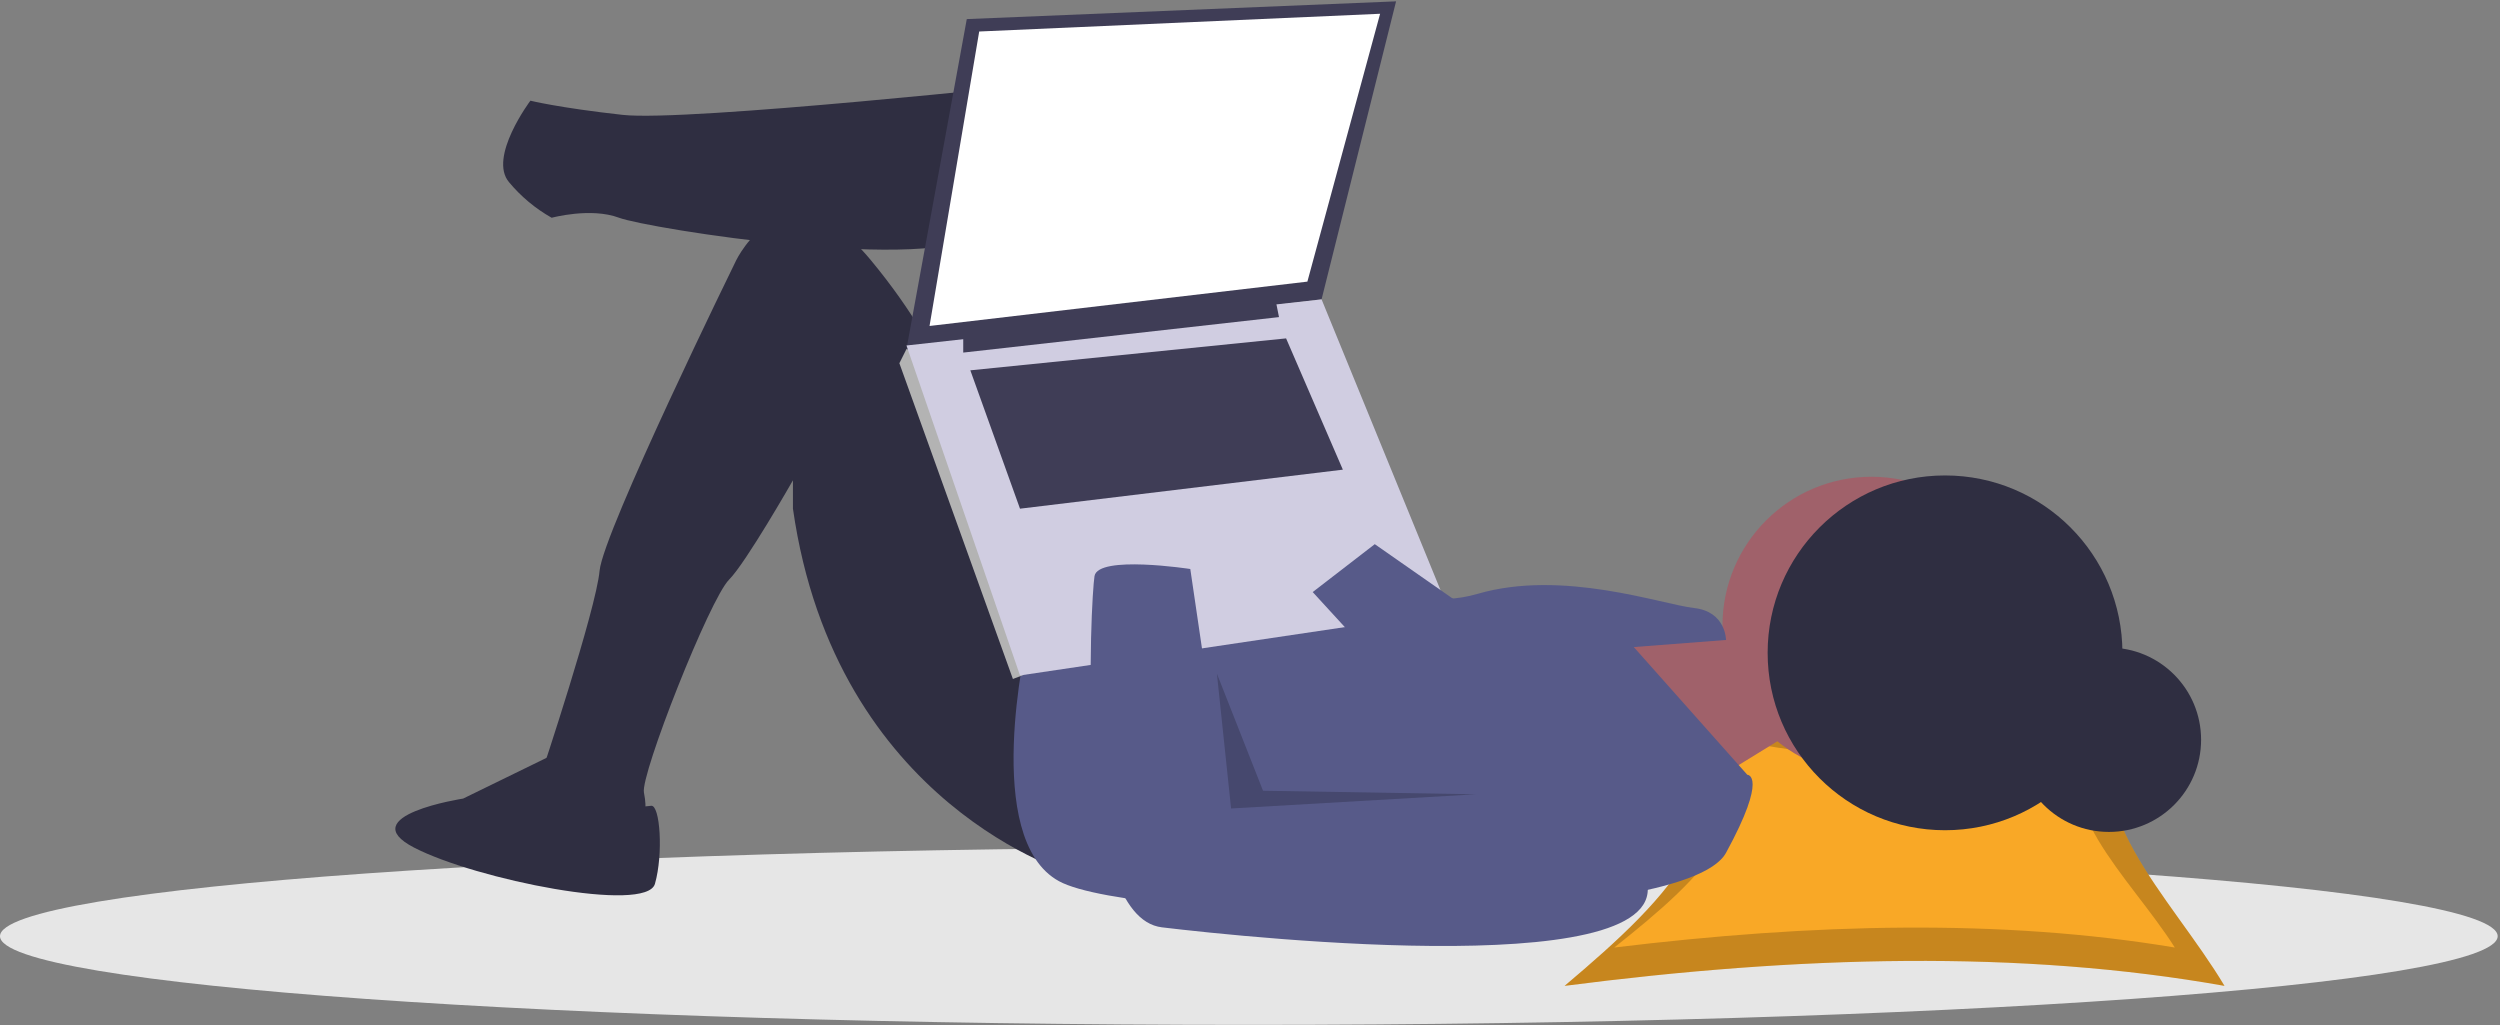 <svg width="795" height="326" viewBox="0 0 795 326" fill="none" xmlns="http://www.w3.org/2000/svg">
<rect x="0" y="0" width="795" height="326" fill="#808080" stroke="none"/>
<g id="nao-animado">
<path id="Vector" d="M397.129 325.916C616.458 325.916 794.259 313.288 794.259 297.711C794.259 282.134 616.458 269.506 397.129 269.506C177.801 269.506 0 282.134 0 297.711C0 313.288 177.801 325.916 397.129 325.916Z" fill="#E6E6E6"/>
<path id="Vector_2" d="M707.387 313.506C642.632 301.981 571.819 303.897 497.54 313.506C531.395 284.925 560.615 256.343 526.759 227.762C592.798 241.386 602.048 240.007 675.511 227.762C658.472 256.343 690.348 284.925 707.387 313.506Z" fill="#F9A826"/>
<path id="Vector_3" opacity="0.2" d="M707.387 313.506C642.632 301.981 571.819 303.897 497.54 313.506C531.395 284.925 560.615 256.343 526.759 227.762C592.798 241.386 602.048 240.007 675.511 227.762C658.472 256.343 690.348 284.925 707.387 313.506Z" fill="black"/>
<path id="Vector_4" d="M691.592 301.312C636.585 292.113 576.432 293.642 513.335 301.312C542.094 278.498 566.915 255.684 538.156 232.87C594.253 243.745 602.111 242.644 664.515 232.87C650.041 255.684 677.118 278.498 691.592 301.312Z" fill="#F9A826"/>
<path id="Vector_5" d="M670.64 264.553C686.827 264.553 699.949 251.431 699.949 235.244C699.949 219.057 686.827 205.935 670.64 205.935C654.453 205.935 641.331 219.057 641.331 235.244C641.331 251.431 654.453 264.553 670.64 264.553Z" fill="#2F2E41"/>
<path id="Vector_6" d="M537.591 201.249L557.899 204.634L568.053 233.967L538.72 252.019L504.873 201.249H536.463H537.591Z" fill="#A0616A"/>
<path id="Vector_7" d="M595.13 246.378C621.3 246.378 642.515 225.163 642.515 198.993C642.515 172.823 621.3 151.608 595.13 151.608C568.96 151.608 547.745 172.823 547.745 198.993C547.745 225.163 568.96 246.378 595.13 246.378Z" fill="#A0616A"/>
<path id="Vector_8" d="M333.386 26.377C333.386 26.377 218.308 38.787 198.001 36.531C177.693 34.274 168.667 32.018 168.667 32.018C168.667 32.018 155.129 50.069 161.898 57.967C165.689 62.518 170.277 66.341 175.436 69.249C175.436 69.249 187.847 65.864 196.872 69.249C205.898 72.633 297.283 87.3 313.078 73.762C328.873 60.223 333.386 26.377 333.386 26.377Z" fill="#2F2E41"/>
<path id="Vector_9" d="M341.283 277.967C341.283 277.967 265.693 256.531 252.155 161.762V152.736C252.155 152.736 237.198 178.975 231.847 184.326C225.642 190.531 203.642 246.378 204.77 252.019C205.898 257.66 204.77 259.916 204.77 259.916L172.052 256.532V246.378C172.052 246.378 189.539 193.916 190.667 181.506C191.795 169.095 234.103 82.787 234.103 82.787C234.103 82.787 249.898 50.069 276.975 82.787C304.052 115.505 306.309 138.07 306.309 138.07L341.283 205.762L341.283 277.967Z" fill="#2F2E41"/>
<path id="Vector_10" d="M176.416 239.717L147.272 253.95C147.272 253.95 112.028 259.372 131.683 269.538C151.338 279.705 205.56 290.549 208.271 281.06C210.982 271.572 209.906 255.824 207.055 256.243C204.204 256.661 184.549 258.694 176.416 239.717Z" fill="#2F2E41"/>
<path id="Vector_11" d="M326.616 203.506C326.616 203.506 311.95 266.685 336.77 280.224C361.591 293.762 535.335 296.019 548.873 271.198C562.412 246.378 555.643 246.378 555.643 246.378L519.54 205.762L548.873 203.506C548.873 203.506 548.873 194.48 538.72 193.352C528.566 192.224 496.976 180.941 469.899 188.839C442.822 196.736 427.027 173.044 427.027 173.044L326.616 203.506Z" fill="#575A89"/>
<path id="Vector_12" d="M307.437 6.069L288.257 110.993L420.258 95.198L443.95 0.428L307.437 6.069Z" fill="#3F3D56"/>
<path id="Vector_13" d="M311.386 10.018L295.591 103.659L415.745 89.557L438.873 4.377L311.386 10.018Z" fill="white"/>
<path id="Vector_14" d="M292.77 112.121L288.257 110.993L286.001 115.505L322.104 215.916L325.499 214.618L326.616 208.019L292.77 112.121Z" fill="#B3B3B3"/>
<path id="Vector_15" d="M288.257 109.864L324.36 214.788L460.873 194.48L420.258 95.198L288.257 109.864Z" fill="#D0CDE1"/>
<path id="Vector_16" d="M306.309 106.48V112.121L406.719 100.839L405.591 95.198L306.309 106.48Z" fill="#3F3D56"/>
<path id="Vector_17" d="M308.565 117.762L324.36 161.762L427.027 149.352L408.976 107.608L308.565 117.762Z" fill="#3F3D56"/>
<path id="Vector_18" d="M378.514 180.942C378.514 180.942 349.181 176.429 348.052 183.198C346.924 189.967 341.283 291.506 369.488 294.891C397.694 298.275 537.591 312.942 522.925 277.967C508.258 242.993 485.694 247.506 485.694 247.506L389.796 257.66L378.514 180.942Z" fill="#575A89"/>
<path id="Vector_19" d="M467.078 193.916L437.181 173.044L417.437 188.275L442.258 215.352L467.078 193.916Z" fill="#575A89"/>
<path id="Vector_20" opacity="0.2" d="M386.976 214.224L391.488 257.096L469.335 252.583L401.642 251.455L386.976 214.224Z" fill="black"/>
<path id="Vector_21" d="M618.521 264.013C649.675 264.013 674.931 238.757 674.931 207.603C674.931 176.448 649.675 151.192 618.521 151.192C587.366 151.192 562.11 176.448 562.11 207.603C562.11 238.757 587.366 264.013 618.521 264.013Z" fill="#2F2E41"/>
</g>
</svg>
